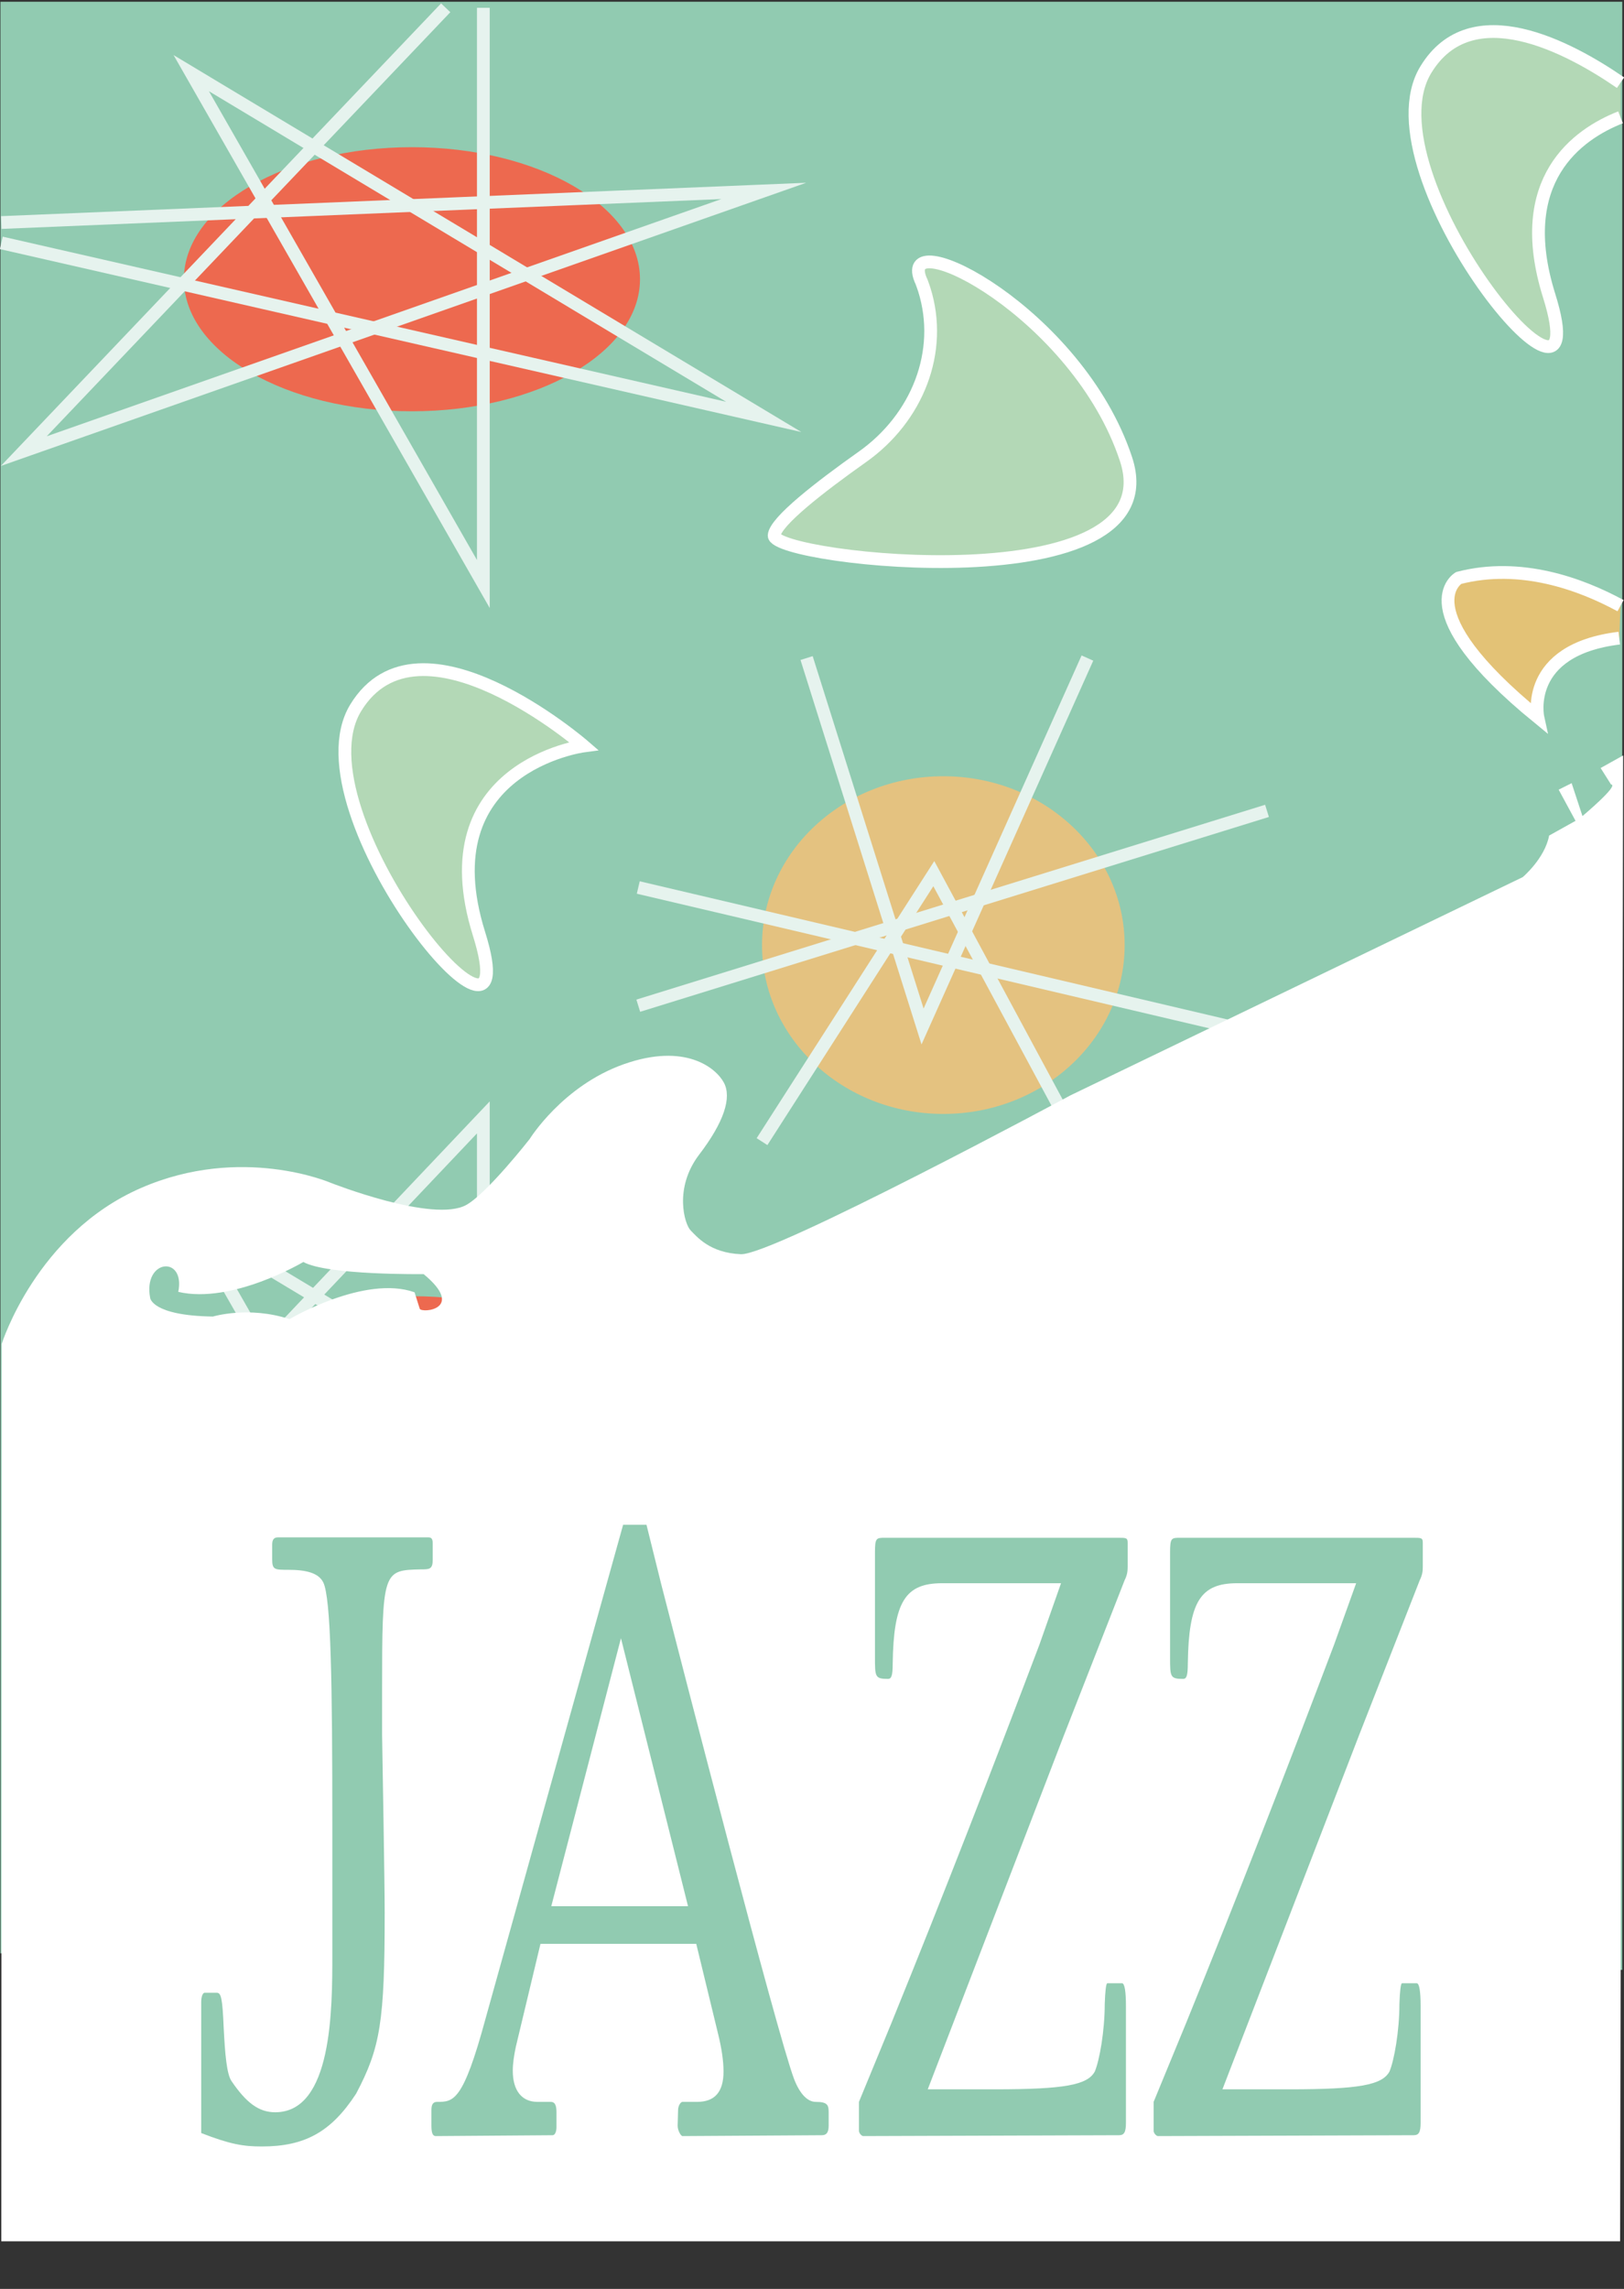 <?xml version="1.0" encoding="utf-8"?>
<!-- Generator: Adobe Illustrator 26.1.0, SVG Export Plug-In . SVG Version: 6.00 Build 0)  -->
<svg version="1.1" id="Calque_1" xmlns="http://www.w3.org/2000/svg" xmlns:xlink="http://www.w3.org/1999/xlink" x="0px" y="0px"
	 viewBox="0 0 375.3 528.7" style="enable-background:new 0 0 375.3 528.7;" xml:space="preserve">
<rect x="0" y="0" width="375.3" height="528.7" fill="#333333" stroke="none"/>
<style type="text/css">
	.st0{fill:#91CBB1;}
	.st1{fill:#ED694F;}
	.st2{fill:none;stroke:#E6F3EE;stroke-width:2.95;stroke-miterlimit:10;}
	.st3{fill:#E4C280;}
	.st4{fill:#B3D8B6;stroke:#FFFFFF;stroke-width:2.95;}
	.st5{fill:#E3C276;stroke:#FFFFFF;stroke-width:2.95;}
	.st6{fill:#FFFFFF;}
</style>
<g id="a">
</g>
<g id="b">
	<g id="c">
		<g>
			<g>
				<path class="st0" d="M81.1,450.7c26.1,1.2,52,2.1,78.1,2c26.3-0.1,52.6-0.7,78.9-1c11.5-0.1,23.1-0.2,34.6-0.1
					c6.5-2.3,13.8-1.9,20.5-1.1c4.4,0.5,8.7,1.3,13,2c3.2,0.2,6.4,0.4,9.6,0.6c19.6,1.3,39.5,3,59.1,1.9V0.4H0.1v450.8
					C27,448.6,54.1,449.5,81.1,450.7L81.1,450.7z"/>
				<g>
					<g>
						<ellipse class="st1" cx="95.2" cy="64.5" rx="52.7" ry="30.5"/>
						<polyline class="st2" points="103,1.8 5.5,104.2 176.5,44.1 0.3,51.4 						"/>
						<polyline class="st2" points="0.3,56.1 176.5,96.3 44.2,16.9 111.7,134.9 111.7,1.8 						"/>
					</g>
					<g>
						<ellipse class="st1" cx="95.2" cy="329.9" rx="52.7" ry="30.5"/>
						<polygon class="st2" points="111.7,258.1 8,367.5 176.5,309.5 10.7,320.5 176.5,361.7 44.2,282.3 111.7,400.3 						"/>
					</g>
					<g>
						<ellipse class="st3" cx="218" cy="218.3" rx="41.9" ry="39"/>
						<polyline class="st2" points="186.4,152 213.2,237.1 251.3,152 						"/>
						<line class="st2" x1="147.5" y1="205" x2="284.1" y2="237.1"/>
						<line class="st2" x1="147.5" y1="232.3" x2="292.8" y2="187.3"/>
						<polyline class="st2" points="176.1,263.7 215.8,201.8 251.3,267.7 						"/>
					</g>
					<g>
						<path class="st3" d="M237.6,451.7c1.3,0,2.6,0,3.9,0c-6.7-4.2-14.8-6.7-23.5-6.7c-9.1,0-17.6,2.7-24.5,7.4
							C208.2,452.1,222.9,451.9,237.6,451.7L237.6,451.7z"/>
						<path class="st2" d="M237.8,447.9l12.6-28.3l0.9-1.9"/>
						<path class="st2" d="M186.4,417.7c3.5,9.9,7.5,20,9.7,31"/>
					</g>
					<path class="st4" d="M199.2,364.2c12.8-9,18.9-24.4,14.4-38.7c-0.3-0.8-0.5-1.6-0.9-2.4c-5.2-13.2,36.3,7.7,47.5,41.5
						c11.2,33.7-81.3,23.3-81.3,17.7C179.1,379.2,189.6,371,199.2,364.2L199.2,364.2z"/>
					<path class="st4" d="M199.2,105.6c12.8-9,18.9-24.4,14.4-38.7c-0.3-0.8-0.5-1.6-0.9-2.4c-5.2-13.2,36.3,7.7,47.5,41.5
						c11.2,33.7-81.3,23.3-81.3,17.7C179.1,120.5,189.6,112.4,199.2,105.6L199.2,105.6z"/>
					<path class="st4" d="M134.9,172.3c0,0-36.3,4.8-24.2,43.4s-43.2-28.1-28.5-52.2S134.9,172.3,134.9,172.3L134.9,172.3z"/>
					<path class="st4" d="M80.9,450.7c11.7,0.5,23.5,1,35.2,1.4c7.9-7.7,18.8-9.2,18.8-9.2s-38-32.9-52.7-8.8
						c-2.7,4.4-3,10.3-1.9,16.6C80.5,450.7,80.7,450.7,80.9,450.7L80.9,450.7z"/>
					<path class="st5" d="M374.5,139.9c-9.2-5-23.1-10.1-37.4-6.4c0,0-12.4,7.1,18.3,32.2c0,0-3.4-15.6,18.8-18.3"/>
					<path class="st4" d="M362.2,274c0,0-36.3,4.8-24.2,43.4s-43.2-28.1-28.5-52.2S362.2,274.1,362.2,274L362.2,274z"/>
					<path class="st4" d="M374.5,27.1c-9.9,3.9-24.9,14.4-16.5,41.2c12.1,38.6-43.2-28.1-28.5-52.2c10.5-17.3,33.1-5.2,45,3"/>
				</g>
			</g>
			<path class="st6" d="M375.1,174.5l-5.2,2.9l2.4,3.8c2,0.1-6.6,7.3-6.6,7.3l-2.5-7.6l-3,1.5l3.9,7.2L358,193
				c-1,5.3-6.1,9.6-6.1,9.6L247.4,253c0,0-69,37.1-76.2,36.7c-7.2-0.3-10.2-4.1-11.6-5.5c-1.4-1.4-3.9-9.7,1.9-17.4
				c5.9-7.7,7.6-13.3,5.8-16.7s-8.9-9.3-23.1-4.3c-14.2,5-21.8,17.3-21.8,17.3s-9.7,12.4-14.6,15.2c-7.6,4.3-31.4-5.1-31.4-5.1
				s-20.6-8.9-43.8,1.2c-24.2,10.5-32.2,36-32.2,36L0.3,517.7h374.1L375.1,174.5 M97,302.3l-1.2-3.8c-11.5-4.1-28.9,6.2-28.9,6.2
				c-9.4-3.1-17.7-0.6-17.7-0.6c-14.1-0.2-14.5-4.3-14.5-4.3c-1.7-9,8.2-9.9,6.5-1.4c12.4,2.9,28.9-6.9,28.9-6.9
				c5.6,3.1,27.8,2.8,27.8,2.8C107.7,302.4,97.5,303.4,97,302.3L97,302.3z"/>
			<g>
				<path class="st0" d="M50.1,460.3c1,0,1.3,1.2,1.6,8.2c0.3,6,0.7,10.6,1.8,12.2c3.4,5,6.3,7.2,10.1,7.2
					c13.2,0,13.2-23.8,13.2-36.5v-29.5c0-33.1-0.3-52.8-2.1-56.4c-1.1-2.2-4-2.9-8.1-2.9c-3.1,0-3.7,0-3.7-2.4v-3.4
					c0-1.2,0.4-1.7,1.4-1.7h34.6c0.7,0,1.1,0.2,1.1,1.4v3.8c0,2.2-0.8,2.2-2.7,2.2c-8.8,0.2-9,0.2-9,28.1v10.1
					c0.1,6,0.6,34.6,0.6,41.1c0,25.2-1,31.2-6.6,41.8c-5.8,8.9-11.9,12.2-21.8,12.2c-4.3,0-7.3-0.5-14-3.1v-30.2
					c0-1.2,0.3-2.2,0.8-2.2L50.1,460.3L50.1,460.3z"/>
				<path class="st0" d="M144,352.2h5.4l3.4,13.7c4.3,16.8,26.8,104,30.7,114.3c1.3,3.4,3.1,5.3,5,5.3c2.7,0,3,0.7,3,2.4v3.1
					c0,1.7-0.6,2.2-1.6,2.2l-32.2,0.2c-0.3,0-1.1-1.2-1.1-2.4l0.1-3.6c0-1,0.6-1.9,1-1.9h3.4c4,0,6.1-2.2,6.1-7
					c0-2.4-0.4-5.3-1.3-8.9l-5-20.6h-36l-5.7,23.8c-0.4,1.9-0.7,3.8-0.7,5.5c0,4.6,2.1,7.2,5.7,7.2h3.1c0.9,0,1.3,0.7,1.3,2.4v3.4
					c0,1.2-0.4,1.9-0.9,1.9l-27,0.2c-0.7,0-1-0.7-1-2.4v-3.6c0-1.2,0.3-1.9,1.3-1.9c3.8,0,6,0,11.2-19.2L144,352.2L144,352.2z
					 M143.5,378.4l-16.1,61.9H159L143.5,378.4L143.5,378.4z"/>
				<path class="st0" d="M245.2,365.7h-27.5c-8.5,0-11.2,4.3-11.4,18.5c0,2.9-0.3,3.6-1.1,3.6c-3,0-3-0.5-3-5v-24.2
					c0-3.4,0.3-3.4,2.4-3.4h53.7c2,0,2.3,0,2.3,1.2v5.5c0,1-0.1,1.9-0.7,3.1l-14.1,36l-31.4,81.6h15.5c16.1,0,21.4-1,23.1-4.1
					c1.1-2.6,2.3-9.4,2.3-15.6c0.1-2.9,0.3-4.8,0.6-4.8h3.4c0.6,0,0.9,1.9,0.9,5.3v26.9c0,2.2-0.4,2.9-1.6,2.9l-59.1,0.2
					c-0.4,0-1-0.7-1-1.2v-6.7l7.5-18.2c12.2-30,23.3-58.6,34.2-87.4L245.2,365.7L245.2,365.7z"/>
				<path class="st0" d="M313.4,365.7h-27.5c-8.5,0-11.2,4.3-11.4,18.5c0,2.9-0.3,3.6-1.1,3.6c-3,0-3-0.5-3-5v-24.2
					c0-3.4,0.3-3.4,2.4-3.4h53.7c2,0,2.3,0,2.3,1.2v5.5c0,1-0.1,1.9-0.7,3.1L314,401l-31.5,81.6H298c16.1,0,21.4-1,23.1-4.1
					c1.1-2.6,2.3-9.4,2.3-15.6c0.1-2.9,0.3-4.8,0.6-4.8h3.4c0.6,0,0.9,1.9,0.9,5.3v26.9c0,2.2-0.4,2.9-1.6,2.9l-59.1,0.2
					c-0.4,0-1-0.7-1-1.2v-6.7l7.5-18.2c12.2-30,23.3-58.6,34.2-87.4L313.4,365.7L313.4,365.7z"/>
			</g>
		</g>
	</g>
</g>
</svg>
